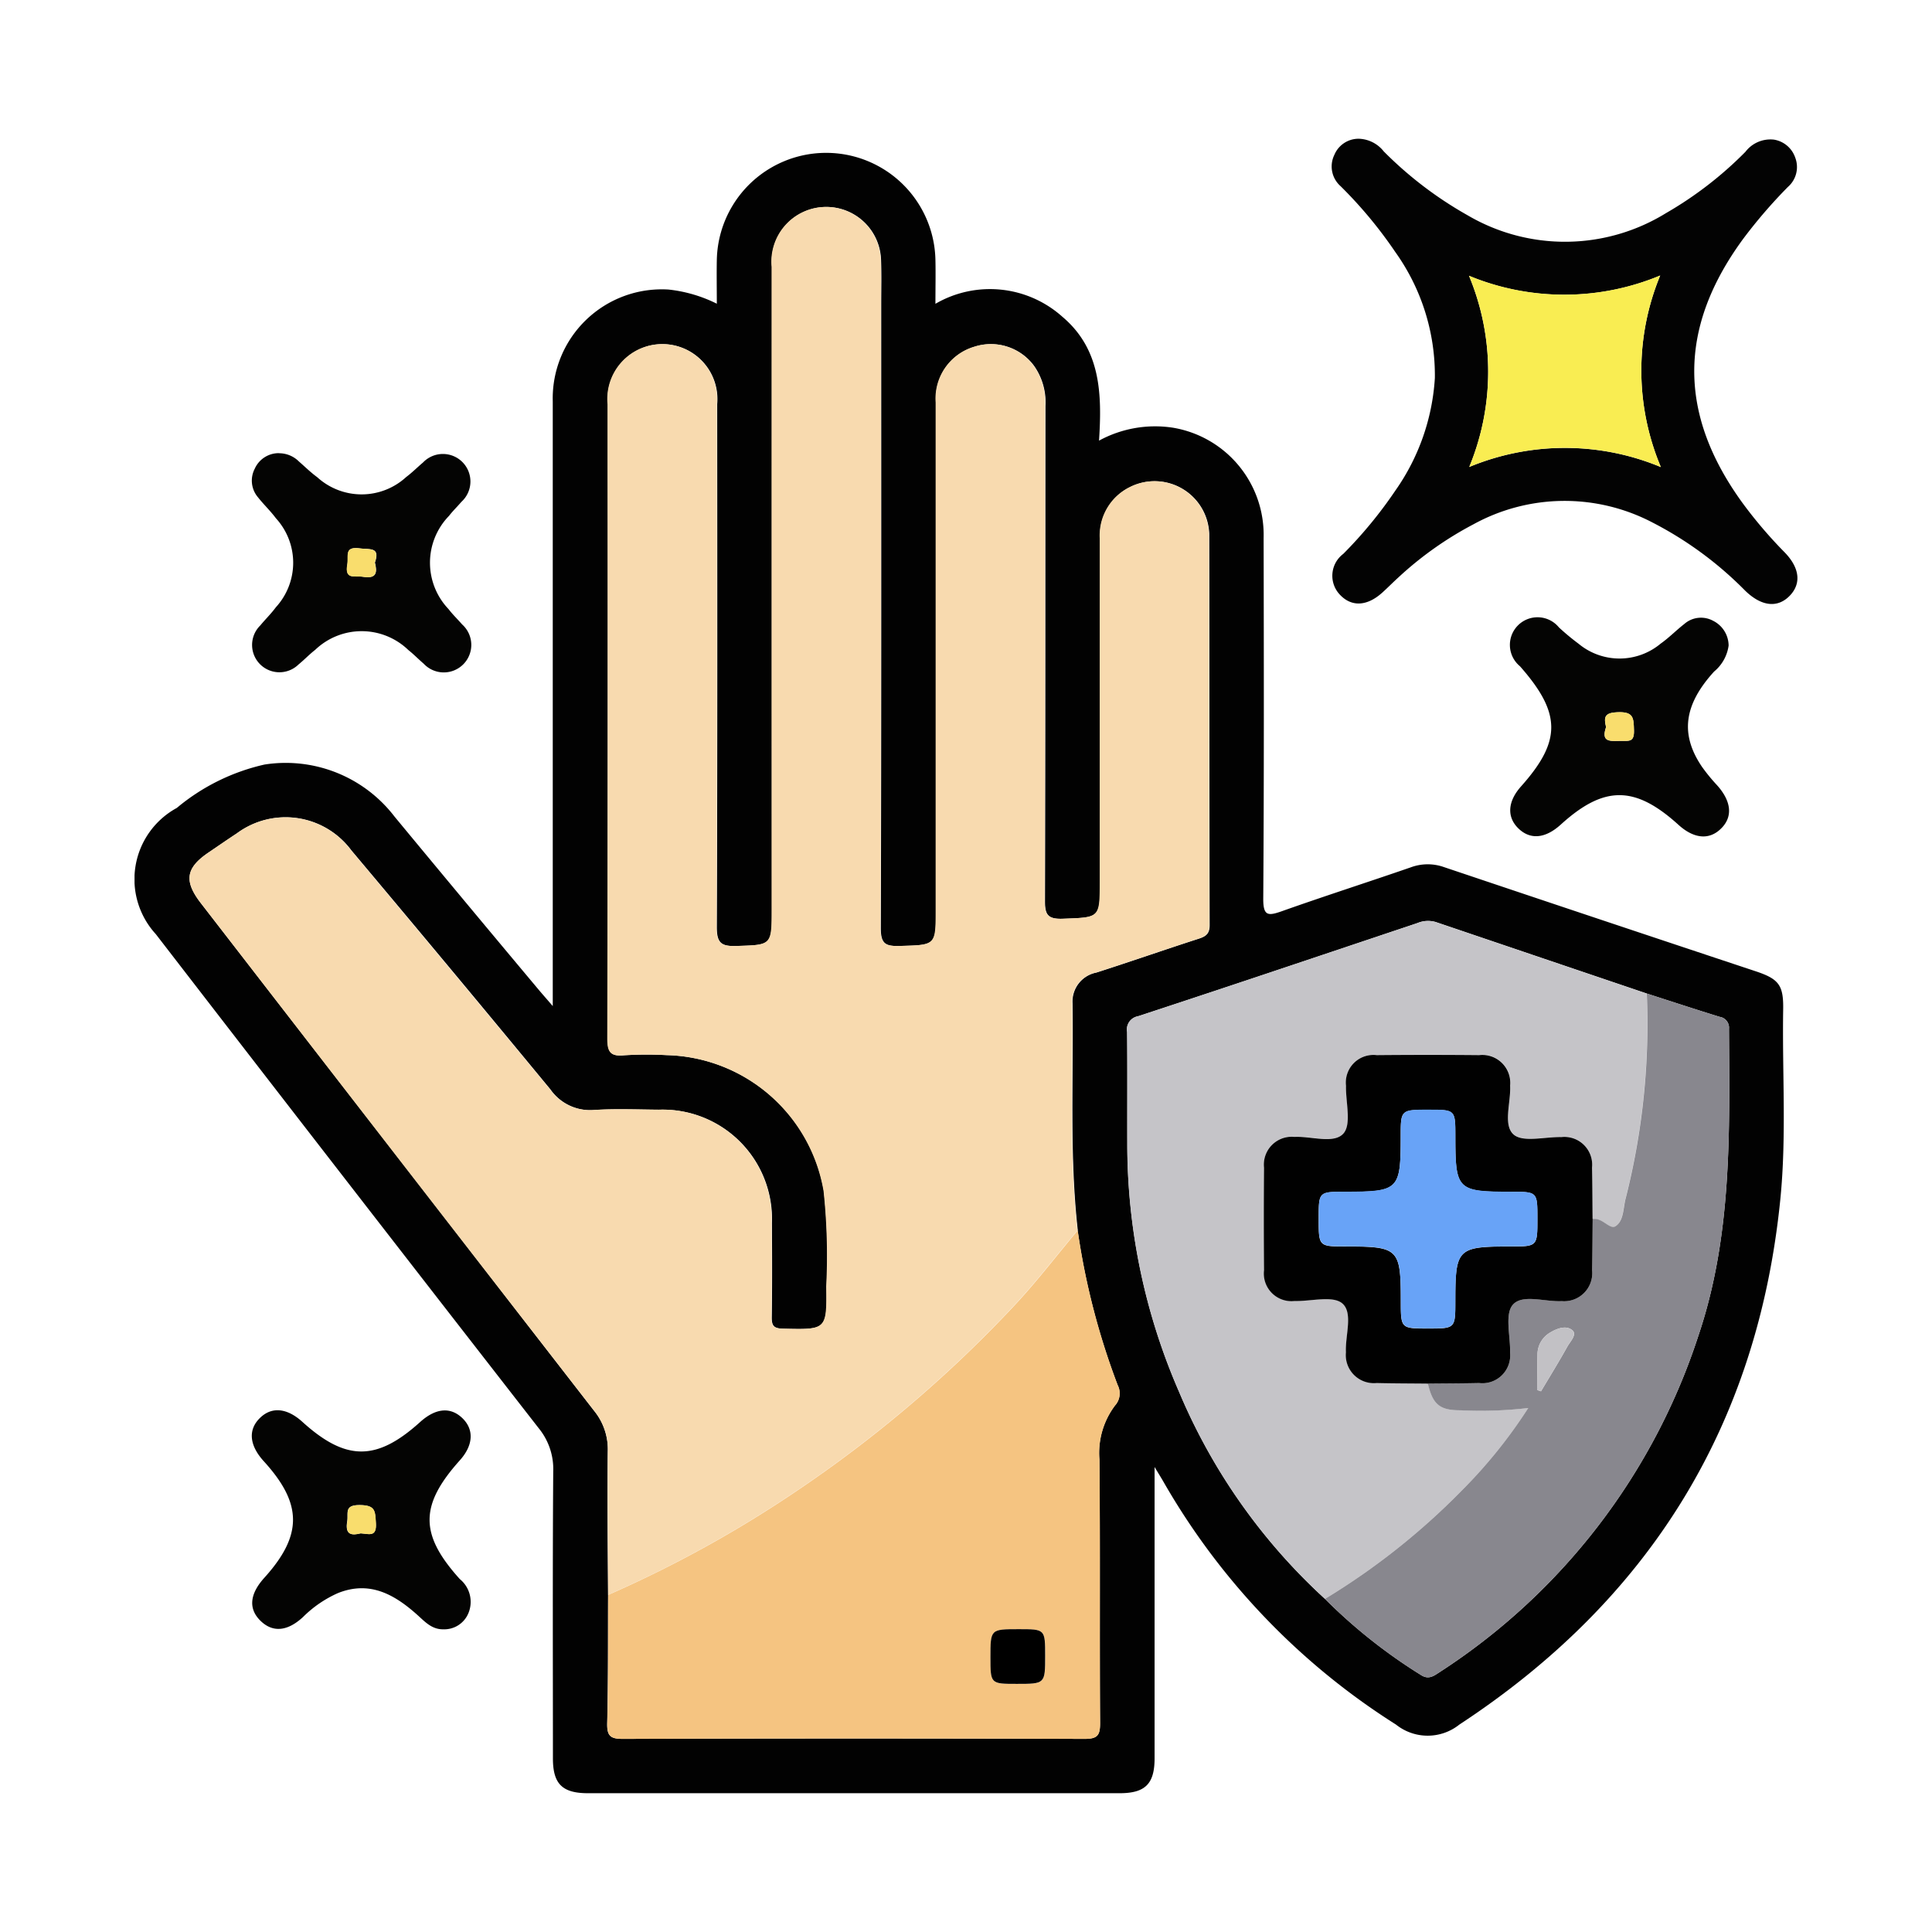 <svg xmlns="http://www.w3.org/2000/svg" xmlns:xlink="http://www.w3.org/1999/xlink" width="85" height="85" viewBox="0 0 85 85">
  <defs>
    <clipPath id="clip-path">
      <rect id="Rectángulo_310040" data-name="Rectángulo 310040" width="73.162" height="72.792" fill="none"/>
    </clipPath>
  </defs>
  <g id="Grupo_992178" data-name="Grupo 992178" transform="translate(-1335 -6589)">
    <rect id="Rectángulo_309092" data-name="Rectángulo 309092" width="85" height="85" transform="translate(1335 6589)" fill="none"/>
    <g id="Grupo_995785" data-name="Grupo 995785" transform="translate(1340.919 6595.104)">
      <g id="Grupo_995784" data-name="Grupo 995784" clip-path="url(#clip-path)">
        <path id="Trazado_656007" data-name="Trazado 656007" d="M18.4,39.579v-.968q0-12.818,0-25.636a4.8,4.8,0,0,1,5.086-4.926,6.241,6.241,0,0,1,2.132.624c0-.689-.012-1.307,0-1.925a4.81,4.81,0,0,1,9.618,0c.014.618,0,1.236,0,1.929a4.775,4.775,0,0,1,5.586.571c1.684,1.423,1.747,3.379,1.612,5.449a5.156,5.156,0,0,1,3.263-.567,4.781,4.781,0,0,1,3.978,4.845c.011,5.288.02,10.575-.016,15.863-.005.773.2.781.819.562,1.883-.668,3.787-1.278,5.675-1.931a2.142,2.142,0,0,1,1.458-.009q6.856,2.306,13.722,4.586c1.018.34,1.221.613,1.2,1.7-.045,2.78.153,5.565-.126,8.339-1,9.96-5.767,17.618-14.12,23.1a2.231,2.231,0,0,1-2.788,0A30.668,30.668,0,0,1,45.271,60.507c-.091-.16-.19-.316-.393-.654v.936q0,5.939,0,11.878c0,1.127-.412,1.538-1.539,1.538q-11.693,0-23.386,0c-1.133,0-1.545-.407-1.546-1.53,0-4.21-.017-8.42.014-12.63a2.84,2.84,0,0,0-.64-1.9Q9.333,47.294.935,36.408a3.572,3.572,0,0,1,.923-5.55,9.148,9.148,0,0,1,3.86-1.91,6.029,6.029,0,0,1,5.719,2.288q3.137,3.794,6.3,7.567c.182.219.372.432.668.776m48.13-.557q-4.644-1.573-9.288-3.147a1.2,1.2,0,0,0-.8.045c-4.1,1.375-8.19,2.755-12.295,4.1a.589.589,0,0,0-.48.69c.016,1.627,0,3.255.008,4.882A27.28,27.28,0,0,0,45.95,56.532a25.992,25.992,0,0,0,6.426,9.124A23.423,23.423,0,0,0,56.592,69c.334.222.561.052.812-.113A27.92,27.92,0,0,0,68.8,54.083c1.491-4.409,1.374-8.96,1.348-13.511a.482.482,0,0,0-.41-.524c-1.072-.331-2.138-.682-3.207-1.025M41.5,49.445c-.371-3.322-.185-6.656-.23-9.985a1.3,1.3,0,0,1,1.049-1.36c1.5-.479,2.985-1,4.482-1.483.317-.1.5-.209.5-.6-.015-5.739-.007-11.478-.018-17.217a2.4,2.4,0,0,0-3.462-2.069,2.371,2.371,0,0,0-1.342,2.257q0,7.556,0,15.112c0,1.614,0,1.57-1.628,1.632-.7.027-.8-.2-.794-.828.022-7.243.011-14.486.02-21.728a2.785,2.785,0,0,0-.5-1.768,2.352,2.352,0,0,0-2.61-.845,2.377,2.377,0,0,0-1.706,2.456q-.005,11.165,0,22.329c0,1.568,0,1.538-1.6,1.582-.626.017-.83-.1-.828-.793.029-9.147.019-18.295.019-27.442,0-.652.018-1.3-.008-1.954a2.406,2.406,0,1,0-4.8.307q-.007,14.135,0,28.269c0,1.6,0,1.565-1.567,1.614-.666.021-.861-.137-.858-.838.029-7.669.02-15.338.016-23.006a2.416,2.416,0,1,0-4.81.021c0,.927,0,1.855,0,2.782q0,12.556-.013,25.111c0,.572.116.8.725.739a16.01,16.01,0,0,1,1.879-.007,7.194,7.194,0,0,1,6.913,5.978,26.826,26.826,0,0,1,.116,4.2c.027,1.918.007,1.9-1.915,1.857-.4-.01-.5-.128-.494-.51.021-1.378.014-2.757.007-4.135a4.806,4.806,0,0,0-4.962-4.989c-.953-.006-1.908-.048-2.857.013a2.137,2.137,0,0,1-1.927-.908q-4.351-5.278-8.754-10.513A3.6,3.6,0,0,0,4.5,31.978c-.418.275-.829.561-1.244.841-1,.679-1.09,1.255-.336,2.229q8.648,11.17,17.3,22.334a2.679,2.679,0,0,1,.6,1.787c-.025,2.1,0,4.209.013,6.313-.008,1.879.008,3.758-.039,5.637-.014.567.138.7.7.695q10.151-.032,20.3,0c.585,0,.687-.168.684-.709-.024-3.859.008-7.719-.029-11.578a3.472,3.472,0,0,1,.686-2.381.793.793,0,0,0,.118-.893,31.849,31.849,0,0,1-1.761-6.81" transform="translate(0 -1.415)" fill="#020202"/>
        <path id="Trazado_656008" data-name="Trazado 656008" d="M175.984,0a1.452,1.452,0,0,1,1.1.558,16.825,16.825,0,0,0,3.691,2.811,8.464,8.464,0,0,0,8.72-.093,16.442,16.442,0,0,0,3.5-2.7,1.383,1.383,0,0,1,1.254-.537,1.189,1.189,0,0,1,.934.782,1.161,1.161,0,0,1-.319,1.3A22.164,22.164,0,0,0,192.9,4.4c-2.864,3.9-2.875,7.711-.032,11.625a19.78,19.78,0,0,0,1.851,2.17c.667.686.742,1.377.227,1.91-.533.552-1.245.476-1.963-.223a15.97,15.97,0,0,0-4.1-3.01,8.332,8.332,0,0,0-7.857.093,15.322,15.322,0,0,0-3.3,2.337c-.241.219-.469.452-.711.67-.667.6-1.347.633-1.857.092a1.205,1.205,0,0,1,.145-1.8,19.133,19.133,0,0,0,2.288-2.78,9.611,9.611,0,0,0,1.741-4.959,9.332,9.332,0,0,0-1.751-5.556,19.177,19.177,0,0,0-2.4-2.885,1.156,1.156,0,0,1-.27-1.376A1.152,1.152,0,0,1,175.984,0m13.291,14.448a10.942,10.942,0,0,1-.03-8.429,10.964,10.964,0,0,1-8.411.011,10.974,10.974,0,0,1,.011,8.412,10.978,10.978,0,0,1,8.431.005" transform="translate(-122.123 0)" fill="#030303"/>
        <path id="Trazado_656009" data-name="Trazado 656009" d="M18.3,45.908a1.236,1.236,0,0,1,.88.366c.265.229.514.479.8.686a2.9,2.9,0,0,0,3.917-.007c.26-.194.49-.428.739-.638a1.21,1.21,0,1,1,1.69,1.73c-.179.209-.378.4-.547.619a2.957,2.957,0,0,0-.021,4.1c.182.238.4.448.6.676a1.21,1.21,0,1,1-1.691,1.728c-.229-.195-.438-.414-.674-.6a2.956,2.956,0,0,0-4.1-.011c-.258.2-.481.438-.734.644a1.2,1.2,0,0,1-1.682-1.718c.223-.27.477-.516.686-.8a2.9,2.9,0,0,0,0-3.916c-.238-.321-.534-.6-.781-.913a1.13,1.13,0,0,1-.149-1.265,1.154,1.154,0,0,1,1.073-.685m4.215,4.811c.238-.694-.215-.563-.661-.622-.706-.095-.486.335-.551.7-.125.7.326.49.694.549.583.094.631-.177.517-.627" transform="translate(-11.944 -32.071)" fill="#040403"/>
        <path id="Trazado_656010" data-name="Trazado 656010" d="M210.409,71.1a1.8,1.8,0,0,1-.639,1.149c-1.339,1.468-1.5,2.771-.532,4.194a8.061,8.061,0,0,0,.665.812c.635.709.7,1.4.158,1.916-.515.5-1.187.432-1.859-.178-1.914-1.736-3.276-1.739-5.176-.013-.678.616-1.336.68-1.859.179s-.488-1.188.109-1.857c1.785-2,1.773-3.222-.049-5.287a1.216,1.216,0,1,1,1.715-1.708,10.319,10.319,0,0,0,.865.719,2.822,2.822,0,0,0,3.612-.006c.367-.258.684-.587,1.039-.863a1.112,1.112,0,0,1,1.265-.142,1.23,1.23,0,0,1,.685,1.084m-5.391,3.594c-.24.7.211.607.665.608.365,0,.576.049.561-.469-.016-.543-.014-.816-.714-.792-.574.02-.621.207-.512.653" transform="translate(-140.275 -48.808)" fill="#040403"/>
        <path id="Trazado_656011" data-name="Trazado 656011" d="M25.532,195.264c-.506,0-.806-.35-1.143-.649-1-.891-2.084-1.5-3.475-.945a5.11,5.11,0,0,0-1.539,1.055c-.683.632-1.325.686-1.856.177-.551-.527-.5-1.183.16-1.91,1.684-1.869,1.677-3.251-.028-5.122-.643-.706-.7-1.394-.161-1.912.517-.5,1.186-.431,1.859.179,1.913,1.734,3.266,1.737,5.177.01.683-.617,1.335-.679,1.859-.176s.487,1.194-.11,1.859c-1.771,1.975-1.776,3.259,0,5.224a1.293,1.293,0,0,1,.382,1.49,1.149,1.149,0,0,1-1.128.719m-3.622-4.222c.361.02.712.186.673-.449-.033-.539-.02-.79-.714-.794s-.486.354-.546.72c-.1.59.187.624.588.523" transform="translate(-11.964 -129.685)" fill="#040403"/>
        <path id="Trazado_656012" data-name="Trazado 656012" d="M26.44,71.045c-.008-2.1-.038-4.209-.013-6.313a2.678,2.678,0,0,0-.6-1.787Q17.158,51.79,8.522,40.611c-.754-.974-.667-1.55.336-2.229.415-.281.825-.567,1.244-.841a3.6,3.6,0,0,1,5.031.747q4.39,5.245,8.753,10.513a2.137,2.137,0,0,0,1.927.908c.949-.061,1.9-.019,2.857-.013a4.806,4.806,0,0,1,4.962,4.989c.008,1.378.014,2.757-.007,4.135-.006.382.091.5.494.511,1.922.047,1.941.061,1.915-1.857a26.863,26.863,0,0,0-.116-4.2,7.194,7.194,0,0,0-6.913-5.979,16.142,16.142,0,0,0-1.879.007c-.609.057-.726-.167-.725-.738q.028-12.556.013-25.111c0-.927,0-1.854,0-2.782a2.416,2.416,0,1,1,4.81-.021c0,7.669.012,15.338-.017,23.006,0,.7.193.859.858.838,1.566-.049,1.567-.015,1.567-1.614q0-14.135,0-28.269a2.406,2.406,0,1,1,4.8-.308c.026.651.008,1.3.008,1.955,0,9.147.01,18.295-.019,27.442,0,.695.2.81.828.793,1.6-.044,1.6-.014,1.6-1.582q0-11.165,0-22.329a2.377,2.377,0,0,1,1.706-2.456,2.351,2.351,0,0,1,2.61.845,2.782,2.782,0,0,1,.5,1.768c-.008,7.243,0,14.485-.02,21.728,0,.625.1.855.794.829,1.627-.062,1.628-.019,1.628-1.632q0-7.556,0-15.112a2.37,2.37,0,0,1,1.342-2.257,2.4,2.4,0,0,1,3.462,2.068c.011,5.739,0,11.478.018,17.217,0,.393-.179.5-.5.6-1.5.485-2.983,1-4.482,1.483a1.3,1.3,0,0,0-1.049,1.36c.044,3.329-.141,6.664.229,9.985-.945,1.126-1.839,2.3-2.846,3.368a55.779,55.779,0,0,1-9.686,8.206,52.2,52.2,0,0,1-8.128,4.463" transform="translate(-5.604 -6.979)" fill="#f8daaf"/>
        <path id="Trazado_656013" data-name="Trazado 656013" d="M153.6,144.007a26,26,0,0,1-6.426-9.124,27.279,27.279,0,0,1-2.274-10.935c0-1.627.008-3.255-.008-4.882a.589.589,0,0,1,.48-.69c4.1-1.35,8.2-2.73,12.294-4.1a1.206,1.206,0,0,1,.8-.045q4.643,1.576,9.288,3.147a31.237,31.237,0,0,1-.932,9.02c-.112.424-.073.98-.45,1.22-.236.151-.557-.344-.925-.322a.478.478,0,0,1-.074-.007c-.008-.751-.007-1.5-.025-2.252A1.223,1.223,0,0,0,164,123.686c-.722-.019-1.693.249-2.1-.116-.471-.42-.113-1.41-.149-2.151a1.228,1.228,0,0,0-1.362-1.34q-2.254-.02-4.509,0a1.214,1.214,0,0,0-1.35,1.346c-.019.723.252,1.691-.112,2.1-.419.475-1.409.116-2.149.152a1.226,1.226,0,0,0-1.346,1.355q-.02,2.254,0,4.508a1.216,1.216,0,0,0,1.34,1.357c.723.02,1.689-.254,2.107.109.479.416.119,1.407.156,2.147a1.236,1.236,0,0,0,1.351,1.353c.751.018,1.5.017,2.253.025.215.916.52,1.181,1.438,1.176a18.139,18.139,0,0,0,2.978-.1,21.824,21.824,0,0,1-2.915,3.621,30.714,30.714,0,0,1-6.026,4.776" transform="translate(-101.226 -79.767)" fill="#c5c4c8"/>
        <path id="Trazado_656014" data-name="Trazado 656014" d="M69.043,175.407a52.221,52.221,0,0,0,8.128-4.463,55.782,55.782,0,0,0,9.686-8.206c1.007-1.067,1.9-2.242,2.846-3.368a31.867,31.867,0,0,0,1.762,6.81.794.794,0,0,1-.118.893,3.468,3.468,0,0,0-.686,2.381c.037,3.859,0,7.718.029,11.578,0,.54-.1.711-.684.709q-10.151-.036-20.3,0c-.56,0-.712-.128-.7-.695.047-1.878.031-3.758.039-5.637m17.98,3.912c1.247,0,1.247,0,1.247-1.234,0-1.172,0-1.172-1.159-1.172-1.247,0-1.247,0-1.247,1.234,0,1.172,0,1.172,1.159,1.172" transform="translate(-48.207 -111.34)" fill="#f5c481"/>
        <path id="Trazado_656015" data-name="Trazado 656015" d="M173.786,151.419a30.715,30.715,0,0,0,6.027-4.776,21.806,21.806,0,0,0,2.915-3.621,18.069,18.069,0,0,1-2.978.1c-.918.005-1.223-.26-1.438-1.175.751-.008,1.5-.008,2.254-.025a1.224,1.224,0,0,0,1.364-1.338c.022-.723-.244-1.686.121-2.106.42-.484,1.409-.121,2.15-.16a1.237,1.237,0,0,0,1.338-1.368c.017-.751.017-1.5.025-2.254a.449.449,0,0,0,.074.007c.368-.021.689.473.925.323.377-.24.338-.8.45-1.22a31.239,31.239,0,0,0,.932-9.02c1.068.344,2.134.695,3.206,1.026a.481.481,0,0,1,.41.524c.026,4.551.143,9.1-1.348,13.511a27.92,27.92,0,0,1-11.4,14.806c-.251.165-.479.335-.812.113a23.41,23.41,0,0,1-4.217-3.346m9.349-9.186.157.052c.388-.652.789-1.3,1.156-1.961.124-.224.435-.529.232-.715-.26-.239-.662-.1-.972.085a1.116,1.116,0,0,0-.571.983c-.01.519,0,1.038,0,1.556" transform="translate(-121.411 -87.179)" fill="#88878e"/>
        <path id="Trazado_656016" data-name="Trazado 656016" d="M203.254,28.4a10.978,10.978,0,0,0-8.431-.005,10.974,10.974,0,0,0-.011-8.412,10.964,10.964,0,0,0,8.411-.011,10.942,10.942,0,0,0,.03,8.429" transform="translate(-136.101 -13.956)" fill="#f9ed52"/>
        <path id="Trazado_656017" data-name="Trazado 656017" d="M32.213,60.4c.113.451.066.721-.517.627-.368-.059-.819.153-.694-.549.065-.365-.155-.8.551-.7.445.059.9-.072.661.622" transform="translate(-21.644 -41.753)" fill="#f9dd6d"/>
        <path id="Trazado_656018" data-name="Trazado 656018" d="M214.672,84.367c-.109-.445-.062-.632.512-.653.7-.025.7.249.714.792.015.518-.2.47-.561.469-.454,0-.905.093-.665-.608" transform="translate(-149.929 -58.484)" fill="#f9dd6d"/>
        <path id="Trazado_656019" data-name="Trazado 656019" d="M31.6,200.712c-.4.1-.685.067-.588-.523.06-.365-.152-.724.546-.72s.681.256.714.794c.039.635-.312.469-.673.449" transform="translate(-21.65 -139.354)" fill="#f9dd6d"/>
        <path id="Trazado_656020" data-name="Trazado 656020" d="M179.325,140.946c-.008.751-.008,1.5-.025,2.254a1.237,1.237,0,0,1-1.338,1.368c-.74.039-1.73-.324-2.15.16-.365.42-.1,1.383-.121,2.106a1.224,1.224,0,0,1-1.364,1.338c-.751.017-1.5.017-2.254.025-.751-.008-1.5-.007-2.253-.025a1.236,1.236,0,0,1-1.351-1.353c-.036-.74.324-1.73-.155-2.147-.418-.363-1.384-.089-2.107-.109a1.216,1.216,0,0,1-1.341-1.357q-.02-2.254,0-4.508a1.226,1.226,0,0,1,1.346-1.355c.74-.036,1.73.322,2.149-.152.364-.413.093-1.381.112-2.1a1.214,1.214,0,0,1,1.35-1.346q2.254-.021,4.509,0a1.229,1.229,0,0,1,1.362,1.34c.037.741-.321,1.73.149,2.15.409.365,1.38.1,2.1.116a1.223,1.223,0,0,1,1.353,1.347c.018.75.017,1.5.025,2.252m-7.2-4.8c-1.242,0-1.242,0-1.242,1.177,0,2.354-.079,2.432-2.45,2.432-1.159,0-1.159,0-1.159,1.184,0,1.222,0,1.222,1.2,1.222,2.318,0,2.413.094,2.413,2.393,0,1.216,0,1.216,1.2,1.216s1.2,0,1.2-1.215c0-2.3.093-2.394,2.411-2.394,1.2,0,1.2,0,1.2-1.22,0-1.186,0-1.186-1.158-1.186-2.374,0-2.452-.077-2.452-2.429,0-1.18,0-1.18-1.164-1.18" transform="translate(-115.173 -93.428)" fill="#010101"/>
        <path id="Trazado_656021" data-name="Trazado 656021" d="M126.11,219.987c-1.159,0-1.159,0-1.159-1.172,0-1.234,0-1.234,1.247-1.234,1.159,0,1.159,0,1.159,1.172,0,1.234,0,1.234-1.247,1.234" transform="translate(-87.294 -152.008)"/>
        <path id="Trazado_656022" data-name="Trazado 656022" d="M204.8,176.3c0-.519-.008-1.038,0-1.556a1.116,1.116,0,0,1,.57-.983c.31-.186.712-.324.972-.085.2.186-.108.492-.232.715-.367.664-.768,1.309-1.156,1.961l-.157-.052" transform="translate(-143.077 -121.245)" fill="#c2c1c5"/>
        <path id="Trazado_656023" data-name="Trazado 656023" d="M177.717,141.737c1.164,0,1.164,0,1.164,1.18,0,2.352.078,2.429,2.452,2.429,1.158,0,1.158,0,1.158,1.186,0,1.22,0,1.22-1.2,1.22-2.318,0-2.411.093-2.411,2.393,0,1.215,0,1.215-1.2,1.215s-1.2,0-1.2-1.216c0-2.3-.095-2.393-2.413-2.393-1.2,0-1.2,0-1.2-1.222,0-1.184,0-1.184,1.159-1.184,2.371,0,2.45-.079,2.45-2.432,0-1.177,0-1.177,1.242-1.177" transform="translate(-120.768 -99.021)" fill="#68a3f7"/>
      </g>
    </g>
  </g>
</svg>
